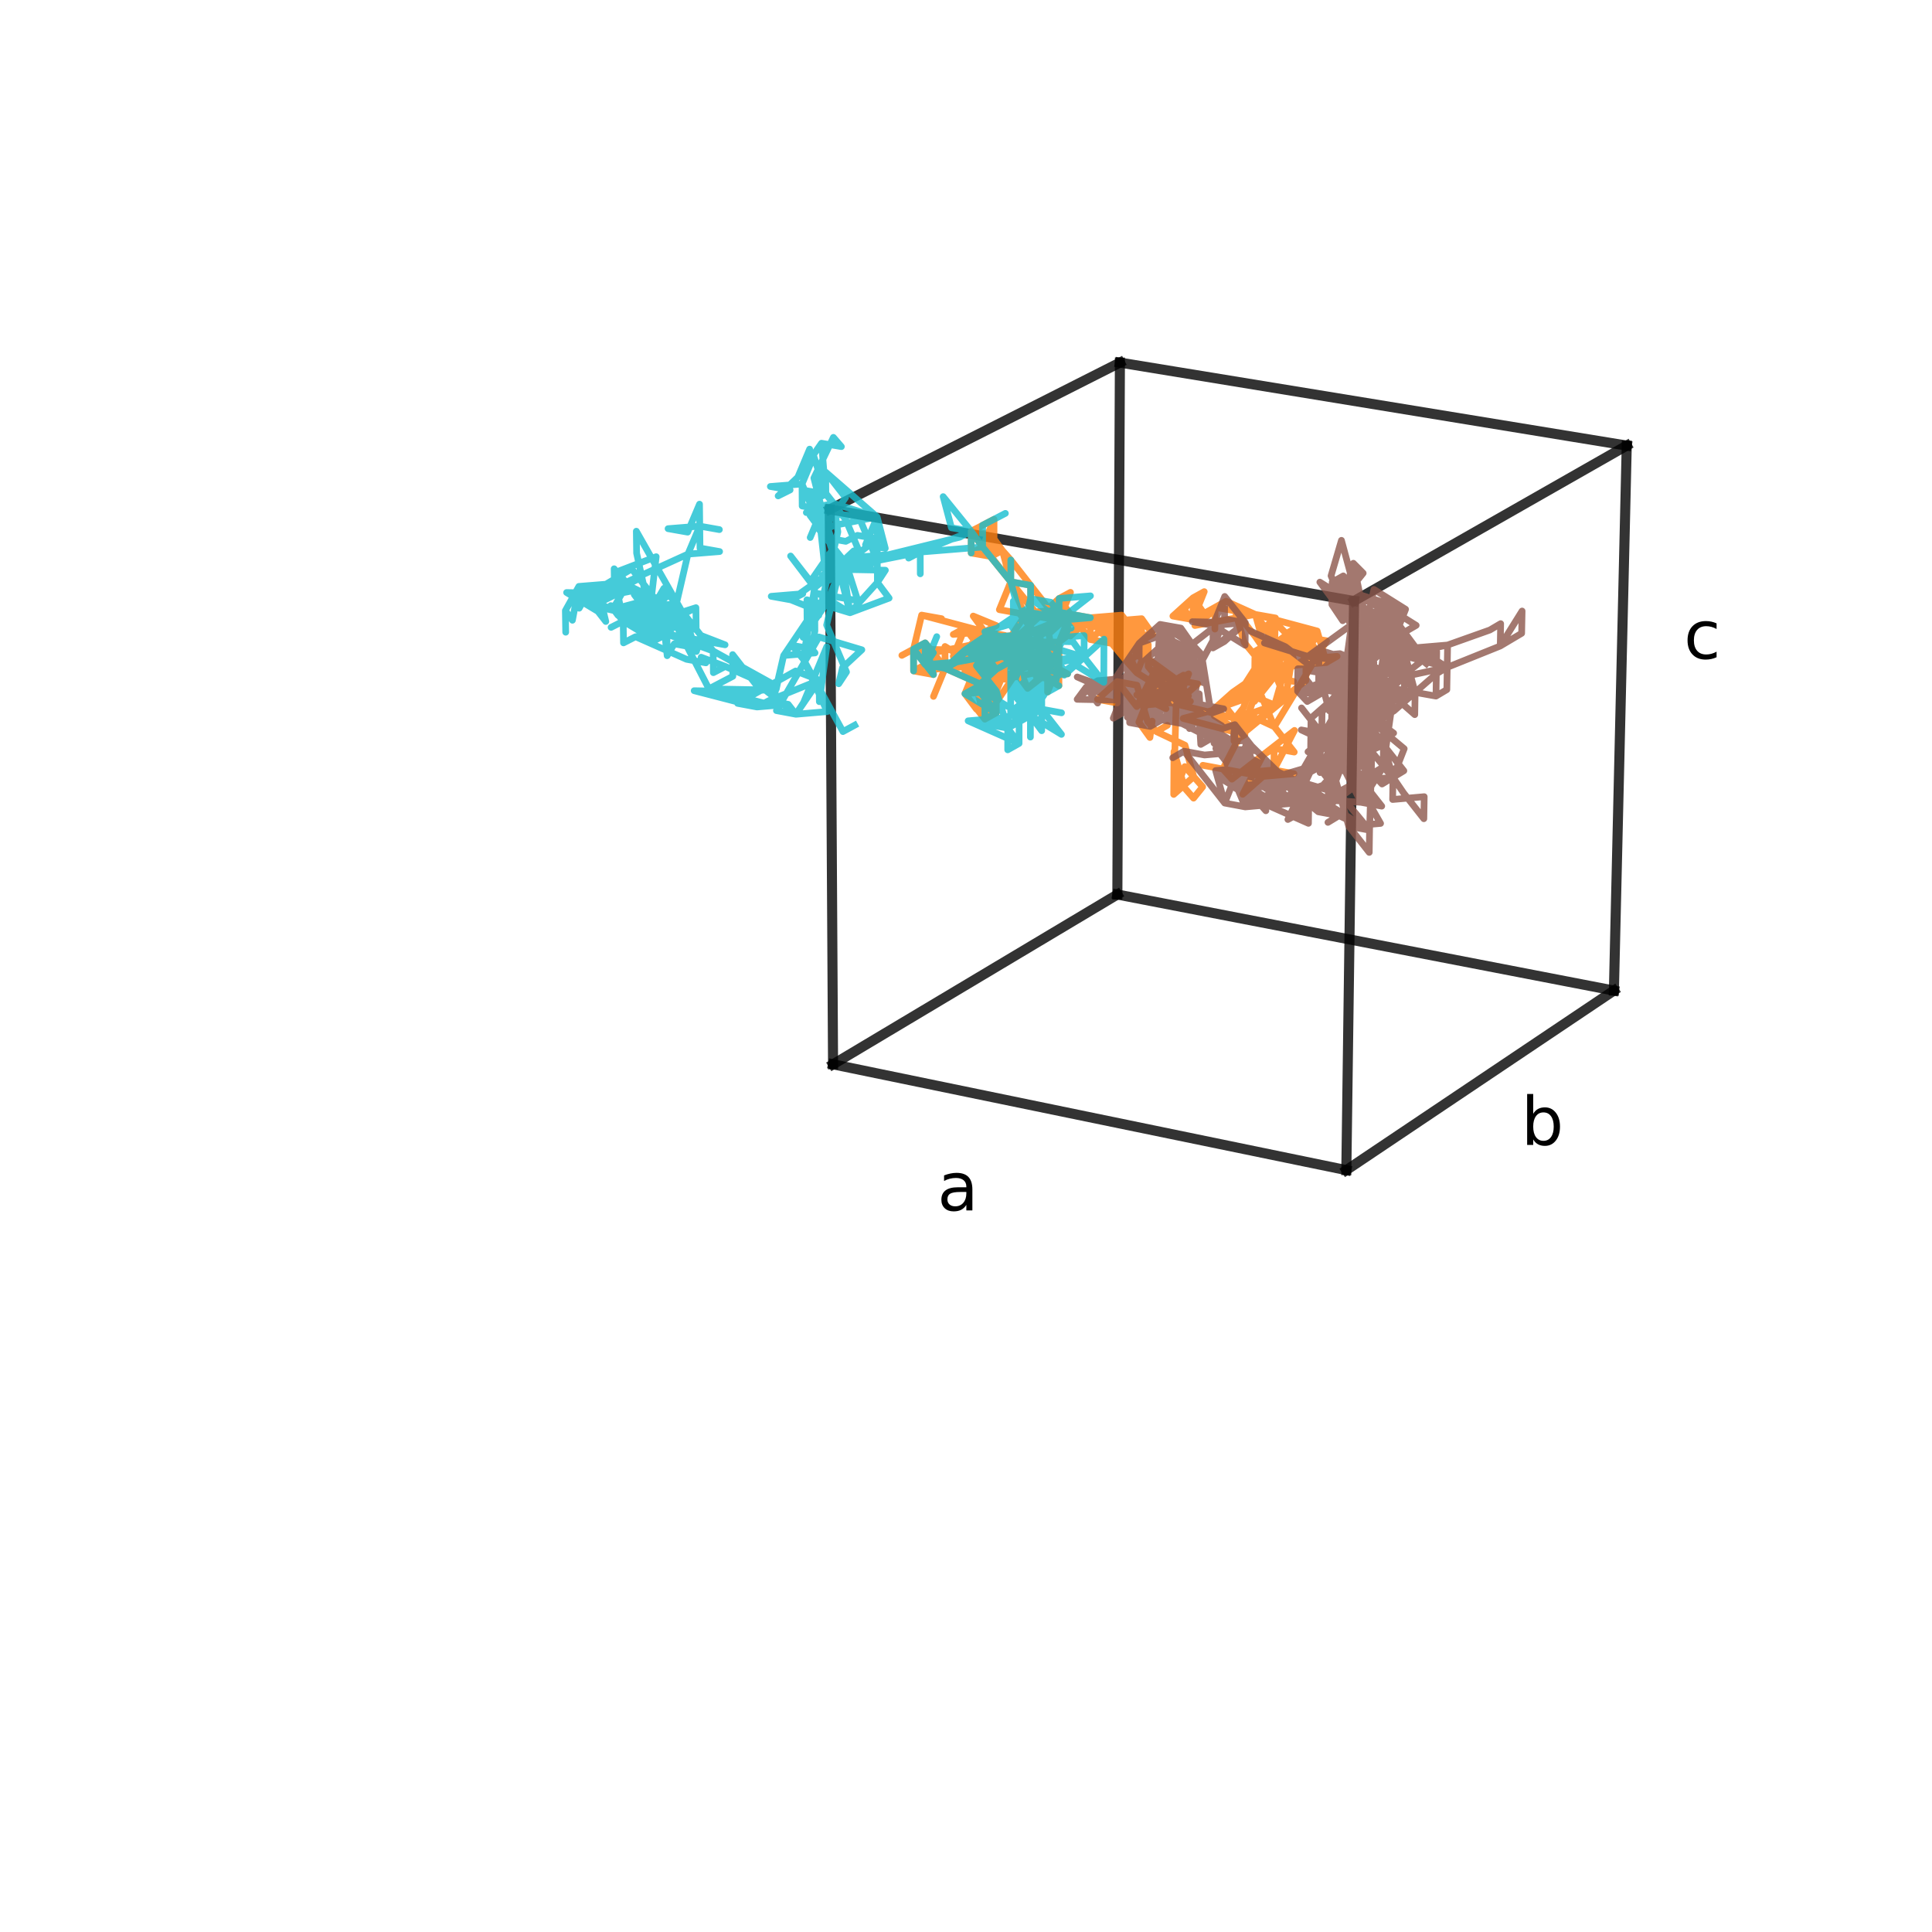 <?xml version="1.0" encoding="utf-8" standalone="no"?>
<!DOCTYPE svg PUBLIC "-//W3C//DTD SVG 1.1//EN"
  "http://www.w3.org/Graphics/SVG/1.1/DTD/svg11.dtd">
<!-- Created with matplotlib (https://matplotlib.org/) -->
<svg height="288pt" version="1.1" viewBox="0 0 288 288" width="288pt" xmlns="http://www.w3.org/2000/svg" xmlns:xlink="http://www.w3.org/1999/xlink">
 <defs>
  <style type="text/css">
*{stroke-linecap:butt;stroke-linejoin:round;}
  </style>
 </defs>
 <g id="figure_1">
  <g id="patch_1">
   <path d="M 0 288 
L 288 288 
L 288 0 
L 0 0 
z
" style="fill:none;"/>
  </g>
  <g id="patch_2">
   <path d="M 10.8 277.2 
L 277.2 277.2 
L 277.2 10.8 
L 10.8 10.8 
z
" style="fill:none;"/>
  </g>
  <g id="axes_1">
   <g id="line2d_1">
    <path clip-path="url(#p7b3cc4dea9)" d="M 124.182 158.656 
L 123.69 75.934 
" style="fill:none;stroke:#000000;stroke-linecap:square;stroke-opacity:0.8;stroke-width:1.5;"/>
   </g>
   <g id="line2d_2">
    <path clip-path="url(#p7b3cc4dea9)" d="M 124.182 158.656 
L 166.563 133.344 
" style="fill:none;stroke:#000000;stroke-linecap:square;stroke-opacity:0.8;stroke-width:1.5;"/>
   </g>
   <g id="line2d_3">
    <path clip-path="url(#p7b3cc4dea9)" d="M 124.182 158.656 
L 200.697 174.43 
" style="fill:none;stroke:#000000;stroke-linecap:square;stroke-opacity:0.8;stroke-width:1.5;"/>
   </g>
   <g id="line2d_4">
    <path clip-path="url(#p7b3cc4dea9)" d="M 123.69 75.934 
L 166.943 54.054 
" style="fill:none;stroke:#000000;stroke-linecap:square;stroke-opacity:0.8;stroke-width:1.5;"/>
   </g>
   <g id="line2d_5">
    <path clip-path="url(#p7b3cc4dea9)" d="M 123.69 75.934 
L 201.845 89.592 
" style="fill:none;stroke:#000000;stroke-linecap:square;stroke-opacity:0.8;stroke-width:1.5;"/>
   </g>
   <g id="line2d_6">
    <path clip-path="url(#p7b3cc4dea9)" d="M 166.563 133.344 
L 166.943 54.054 
" style="fill:none;stroke:#000000;stroke-linecap:square;stroke-opacity:0.8;stroke-width:1.5;"/>
   </g>
   <g id="line2d_7">
    <path clip-path="url(#p7b3cc4dea9)" d="M 166.563 133.344 
L 240.582 147.662 
" style="fill:none;stroke:#000000;stroke-linecap:square;stroke-opacity:0.8;stroke-width:1.5;"/>
   </g>
   <g id="line2d_8">
    <path clip-path="url(#p7b3cc4dea9)" d="M 166.943 54.054 
L 242.495 66.425 
" style="fill:none;stroke:#000000;stroke-linecap:square;stroke-opacity:0.8;stroke-width:1.5;"/>
   </g>
   <g id="line2d_9">
    <path clip-path="url(#p7b3cc4dea9)" d="M 200.697 174.43 
L 201.845 89.592 
" style="fill:none;stroke:#000000;stroke-linecap:square;stroke-opacity:0.8;stroke-width:1.5;"/>
   </g>
   <g id="line2d_10">
    <path clip-path="url(#p7b3cc4dea9)" d="M 200.697 174.43 
L 240.582 147.662 
" style="fill:none;stroke:#000000;stroke-linecap:square;stroke-opacity:0.8;stroke-width:1.5;"/>
   </g>
   <g id="line2d_11">
    <path clip-path="url(#p7b3cc4dea9)" d="M 201.845 89.592 
L 242.495 66.425 
" style="fill:none;stroke:#000000;stroke-linecap:square;stroke-opacity:0.8;stroke-width:1.5;"/>
   </g>
   <g id="line2d_12">
    <path clip-path="url(#p7b3cc4dea9)" d="M 240.582 147.662 
L 242.495 66.425 
" style="fill:none;stroke:#000000;stroke-linecap:square;stroke-opacity:0.8;stroke-width:1.5;"/>
   </g>
   <g id="line2d_13">
    <path clip-path="url(#p7b3cc4dea9)" d="M 191.245 99.253 
L 188.404 102.803 
L 189.819 101.035 
L 192.843 101.578 
L 189.819 101.035 
L 187.127 91.591 
L 182.769 89.621 
L 181.131 90.533 
L 187.127 91.591 
L 187.127 91.591 
L 182.769 89.621 
L 178.118 93.246 
L 187.127 91.591 
L 188.47 96.302 
L 191.69 97.693 
L 193.344 93.53 
L 191.725 94.451 
L 196.348 94.061 
L 194.734 94.984 
L 197.708 98.766 
L 190.312 96.233 
L 187.127 91.591 
L 187.127 91.591 
L 196.348 94.061 
L 191.69 97.693 
L 191.69 97.693 
L 191.725 94.451 
L 190.346 93 
L 191.725 94.451 
L 194.695 98.229 
L 194.734 94.984 
L 191.725 94.451 
L 193.344 93.53 
L 188.69 97.157 
L 191.618 104.161 
L 191.618 104.161 
L 189.997 105.101 
L 194.657 101.469 
L 194.695 98.229 
L 196.348 94.061 
L 188.69 97.157 
L 186.769 103.745 
L 180.731 105.899 
L 194.695 98.229 
L 199.317 97.836 
L 197.708 98.766 
L 196.348 94.061 
L 188.47 96.302 
L 185.368 105.5 
L 183.978 107.241 
L 189.997 105.101 
L 186.769 103.745 
L 188.69 97.157 
L 188.437 99.555 
L 197.708 98.766 
L 191.725 94.451 
L 193.076 99.16 
L 197.708 98.766 
L 193.344 93.53 
L 190.312 96.233 
L 188.69 97.157 
L 191.69 97.693 
L 191.69 97.693 
L 193.076 99.16 
L 187.031 101.324 
L 180.996 106.697 
L 185.575 109.514 
L 183.978 107.241 
L 183.949 110.461 
L 185.606 106.299 
L 189.963 108.333 
L 189.963 108.333 
L 197.749 95.518 
L 191.725 94.451 
L 196.348 94.061 
L 188.69 97.157 
L 191.69 97.693 
L 191.69 97.693 
L 183.76 103.201 
L 180.731 105.899 
L 180.731 105.899 
L 176.378 107.095 
L 185.575 109.514 
L 183.949 110.461 
L 191.618 104.161 
L 191.618 104.161 
L 193.344 93.53 
L 190.312 96.233 
L 191.69 97.693 
L 187.127 91.591 
L 190.135 92.122 
L 189.819 101.035 
L 192.843 101.578 
L 189.819 101.035 
L 186.833 97.234 
L 188.47 96.302 
L 188.47 96.302 
L 187.095 94.841 
L 190.135 92.122 
L 188.47 96.302 
L 186.999 104.558 
L 189.819 101.035 
L 185.46 95.766 
L 184.126 91.062 
L 181.131 90.533 
L 179.487 91.449 
L 174.841 91.837 
L 176.495 90.92 
L 177.837 92.369 
L 177.837 92.369 
L 177.861 89.109 
L 177.837 92.369 
L 179.487 91.449 
L 174.841 91.837 
L 179.487 91.449 
L 177.837 92.369 
L 177.837 92.369 
L 177.861 89.109 
L 177.861 89.109 
L 174.841 91.837 
L 174.841 91.837 
L 177.837 92.369 
L 177.837 92.369 
L 177.861 89.109 
L 177.837 92.369 
L 179.487 91.449 
L 174.841 91.837 
L 177.861 89.109 
L 177.837 92.369 
L 177.837 92.369 
L 176.495 90.92 
L 177.837 92.369 
L 174.841 91.837 
L 176.495 90.92 
L 177.861 89.109 
L 177.861 89.109 
L 179.487 91.449 
L 177.837 92.369 
L 177.861 89.109 
L 177.837 92.369 
L 174.841 91.837 
L 177.861 89.109 
L 177.861 89.109 
L 177.837 92.369 
L 176.495 90.92 
L 177.861 89.109 
L 177.861 89.109 
L 179.513 88.195 
L 177.837 92.369 
L 177.837 92.369 
L 177.861 89.109 
L 177.837 92.369 
L 176.495 90.92 
L 174.841 91.837 
L 174.841 91.837 
L 177.837 92.369 
L 177.837 92.369 
L 177.861 89.109 
L 177.837 92.369 
L 179.487 91.449 
L 177.837 92.369 
L 177.861 89.109 
L 177.861 89.109 
L 179.487 91.449 
L 177.861 89.109 
L 177.837 92.369 
L 181.131 90.533 
L 181.104 93.776 
L 181.131 90.533 
L 182.769 89.621 
L 181.131 90.533 
L 184.126 91.062 
L 187.095 94.841 
L 188.69 97.157 
L 185.399 102.261 
L 187.031 101.324 
L 189.963 108.333 
L 192.929 112.11 
L 189.929 111.559 
L 189.929 111.559 
L 189.895 114.78 
L 189.929 111.559 
L 192.929 112.11 
L 189.929 111.559 
L 188.304 112.514 
L 189.929 111.559 
L 189.895 114.78 
L 192.892 115.335 
L 192.892 115.335 
L 188.271 115.741 
L 182.288 114.632 
L 185.277 115.186 
L 188.304 112.514 
L 185.246 118.404 
L 188.271 115.741 
L 185.277 115.186 
L 185.277 115.186 
L 189.895 114.78 
L 192.966 108.881 
L 183.643 116.148 
L 183.643 116.148 
L 182.288 114.632 
L 188.271 115.741 
L 179.307 114.08 
L 182.288 114.632 
L 185.338 108.734 
L 182.373 104.955 
L 185.338 108.734 
L 188.437 99.555 
L 186.999 104.558 
L 187.063 98.085 
L 187.063 98.085 
L 193.344 93.53 
L 189.997 105.101 
L 186.967 107.786 
L 174.752 104.81 
L 173.752 100.93 
L 172.439 99.473 
L 169.46 105.329 
L 166.542 101.605 
L 166.542 101.605 
L 163.6 104.258 
L 166.526 104.793 
L 166.526 104.793 
L 166.542 101.605 
L 169.477 102.138 
L 171.078 107.582 
L 172.38 109.055 
L 172.38 109.055 
L 174.011 108.12 
L 172.38 109.055 
L 176.643 111.082 
L 177.947 115.78 
L 176.62 114.277 
L 174.963 118.424 
L 177.947 115.78 
L 179.281 117.292 
L 177.922 118.978 
L 177.922 118.978 
L 176.597 117.467 
L 175.007 112.028 
L 174.963 118.424 
L 175.368 103.208 
L 175.368 103.208 
L 172.419 102.672 
L 173.752 100.93 
L 175.073 102.396 
L 176.425 100.641 
L 171.454 103.453 
L 169.767 107.65 
L 171.416 109.94 
L 171.753 107.494 
L 171.416 109.94 
L 169.767 107.65 
L 171.454 103.453 
L 177.454 104.545 
L 172.469 104.129 
L 173.815 105.636 
L 169.452 103.579 
L 169.452 103.579 
L 175.494 104.679 
L 175.517 101.396 
L 177.166 103.726 
L 175.494 104.679 
L 175.517 101.396 
L 175.494 104.679 
L 177.19 100.449 
L 175.494 104.679 
L 170.787 105.083 
L 172.49 100.849 
L 175.517 101.396 
L 175.517 101.396 
L 169.488 97.02 
L 168.159 95.543 
L 168.159 95.543 
L 168.142 98.816 
L 166.838 94.075 
L 169.47 100.302 
L 171.171 96.083 
L 168.142 98.816 
L 168.159 95.543 
L 171.171 96.083 
L 171.171 96.083 
L 171.151 99.359 
L 175.494 104.679 
L 175.517 101.396 
L 178.551 101.945 
L 175.494 104.679 
L 175.517 101.396 
L 177.19 100.449 
L 175.494 104.679 
L 174.146 103.178 
L 169.47 100.302 
L 168.142 98.816 
L 162.541 92.084 
L 159.564 91.553 
L 168.516 93.149 
L 165.525 92.616 
L 170.187 92.226 
L 168.499 96.408 
L 167.184 94.945 
L 170.168 95.48 
L 169.821 97.879 
L 166.838 94.075 
L 157.875 92.473 
L 162.541 92.084 
L 164.207 94.412 
L 162.541 92.084 
L 159.564 91.553 
L 157.883 89.213 
L 159.564 91.553 
L 154.901 91.942 
L 157.883 89.213 
L 157.875 92.473 
L 159.564 91.553 
L 157.883 89.213 
L 159.574 88.299 
L 157.875 92.473 
L 159.564 91.553 
L 159.564 91.553 
L 156.587 94.27 
L 159.564 91.553 
L 157.875 92.473 
L 150.227 95.585 
L 153.196 96.12 
L 150.227 95.585 
L 151.93 94.66 
L 150.227 95.585 
L 151.488 100.308 
L 150.227 95.585 
L 153.187 102.619 
L 157.858 98.977 
L 157.85 102.222 
L 157.867 95.728 
L 150.227 95.585 
L 147.265 95.05 
L 150.227 95.585 
L 148.517 103.016 
L 146.805 107.208 
L 146.804 103.959 
L 148.517 103.016 
L 148.516 106.26 
L 148.516 106.26 
L 146.804 100.705 
L 145.556 102.473 
L 146.803 97.445 
L 146.802 94.18 
L 149.78 97.985 
L 149.782 94.717 
L 146.802 94.18 
L 148.518 96.513 
L 148.518 99.767 
L 145.556 102.473 
L 146.805 107.208 
L 148.516 106.26 
L 148.516 106.26 
L 145.556 102.473 
L 146.804 103.959 
L 146.804 100.705 
L 148.517 103.016 
L 148.517 103.016 
L 146.802 94.18 
L 137.386 91.691 
L 137.386 91.691 
L 140.362 92.226 
L 137.386 91.691 
L 136.179 96.762 
L 136.188 100.018 
L 136.179 96.762 
L 137.403 98.236 
L 136.179 96.762 
L 136.188 100.018 
L 136.188 100.018 
L 140.875 99.623 
L 140.875 99.623 
L 139.153 103.813 
L 140.875 99.623 
L 137.913 95.833 
L 139.14 97.301 
L 136.179 96.762 
L 136.179 96.762 
L 139.147 100.56 
L 136.179 96.762 
L 136.188 100.018 
L 136.188 100.018 
L 137.92 99.083 
L 137.92 99.083 
L 140.875 99.623 
L 139.14 97.301 
L 140.875 99.623 
L 143.833 96.907 
L 145.556 102.473 
L 148.517 103.016 
L 148.517 103.016 
L 143.839 103.414 
L 146.805 107.208 
L 148.517 103.016 
L 148.517 103.016 
L 146.804 103.959 
L 148.517 103.016 
L 143.839 103.414 
L 145.554 99.228 
L 140.869 96.369 
L 140.875 99.623 
L 145.554 99.228 
L 145.556 102.473 
L 145.554 99.228 
L 153.196 96.12 
L 153.625 93.738 
L 150.675 86.723 
L 150.675 86.723 
L 153.635 87.247 
L 150.675 86.723 
L 150.678 83.473 
L 150.675 86.723 
L 148.972 90.882 
L 151.933 91.411 
L 151.933 91.411 
L 156.594 91.024 
L 165.525 92.616 
L 170.168 95.48 
L 165.511 95.871 
L 165.525 92.616 
L 165.525 92.616 
L 162.529 95.336 
L 162.529 95.336 
L 162.541 92.084 
L 164.207 94.412 
L 162.541 92.084 
L 167.184 94.945 
L 168.852 94.023 
L 170.168 95.48 
L 170.168 95.48 
L 171.832 94.555 
L 170.168 95.48 
L 170.187 92.226 
L 168.499 96.408 
L 165.525 92.616 
L 162.541 92.084 
L 157.875 92.473 
L 156.594 91.024 
L 156.594 91.024 
L 159.574 88.299 
L 157.875 92.473 
L 157.875 92.473 
L 159.564 91.553 
L 157.875 92.473 
L 159.574 88.299 
L 157.875 92.473 
L 153.196 96.12 
L 156.172 96.657 
L 150.227 95.585 
L 153.196 96.12 
L 146.802 94.18 
L 149.78 97.985 
L 149.782 94.717 
L 146.802 94.18 
L 146.802 94.18 
L 142.102 94.573 
L 143.83 93.645 
L 143.83 93.645 
L 146.803 97.445 
L 143.833 96.907 
L 136.179 96.762 
L 134.439 97.696 
L 137.913 95.833 
L 139.147 100.56 
L 139.147 100.56 
L 139.14 97.301 
L 139.147 100.56 
L 136.188 100.018 
L 137.92 99.083 
L 137.913 95.833 
L 139.14 97.301 
L 151.93 94.66 
L 150.227 95.585 
L 140.875 99.623 
L 148.517 103.016 
L 145.556 102.473 
L 148.516 106.26 
L 148.517 103.016 
L 148.517 103.016 
L 146.804 100.705 
L 146.802 94.18 
L 146.802 94.18 
L 149.782 94.717 
L 149.782 94.717 
L 146.803 97.445 
L 151.93 94.66 
L 148.518 96.513 
L 143.833 96.907 
L 146.803 97.445 
L 148.518 96.513 
L 146.802 94.18 
L 149.782 94.717 
L 148.518 96.513 
L 156.179 93.397 
L 157.449 101.394 
L 157.449 101.394 
L 157.457 98.13 
L 157.449 101.394 
L 154.465 100.85 
L 159.145 100.453 
L 150.227 95.585 
L 151.93 94.66 
L 151.93 94.66 
L 148.517 103.016 
L 143.839 103.414 
L 145.556 102.473 
L 153.192 99.372 
L 162.541 92.084 
L 162.529 95.336 
L 165.511 95.871 
L 170.187 92.226 
L 167.184 94.945 
L 167.184 94.945 
L 162.541 92.084 
L 165.525 92.616 
L 168.142 98.816 
L 166.838 94.075 
L 165.525 92.616 
L 165.525 92.616 
L 170.187 92.226 
L 170.168 95.48 
L 170.168 95.48 
L 167.184 94.945 
L 165.511 95.871 
L 170.168 95.48 
L 170.187 92.226 
L 170.187 92.226 
L 165.511 95.871 
L 165.511 95.871 
L 170.168 95.48 
L 167.2 91.695 
L 165.525 92.616 
L 165.525 92.616 
L 170.168 95.48 
L 167.184 94.945 
L 165.511 95.871 
L 170.168 95.48 
L 167.184 94.945 
L 159.564 91.553 
L 162.541 92.084 
L 159.564 91.553 
L 157.875 92.473 
L 156.594 91.024 
L 154.901 91.942 
L 150.675 86.723 
L 150.675 86.723 
L 150.678 83.473 
L 150.675 86.723 
L 153.635 87.247 
L 153.63 90.495 
L 150.675 86.723 
L 150.675 86.723 
L 150.678 83.473 
L 149.423 82.056 
L 149.423 82.056 
L 147.722 79.701 
L 144.771 79.186 
L 144.771 79.186 
L 146.478 81.54 
L 148.177 77.41 
L 148.177 77.41 
L 148.176 80.648 
L 146.478 81.54 
L 148.177 77.41 
L 144.771 79.186 
L 144.773 82.435 
L 144.773 82.435 
L 146.478 81.54 
L 148.177 77.41 
L 148.177 77.41 
L 147.722 82.953 
L 150.675 86.723 
L 150.675 86.723 
L 153.635 87.247 
L 150.678 83.473 
L 150.675 86.723 
L 146.478 81.54 
L 146.478 81.54 
L 144.773 82.435 
L 144.773 82.435 
L 147.722 82.953 
L 149.423 82.056 
L 146.478 81.54 
L 149.423 82.056 
L 150.675 86.723 
L 150.675 86.723 
L 153.635 87.247 
L 156.594 91.024 
L 154.901 91.942 
L 159.564 91.553 
L 157.875 92.473 
L 159.564 91.553 
L 154.901 91.942 
L 159.564 91.553 
L 162.541 92.084 
L 160.856 93.006 
L 165.525 92.616 
L 165.525 92.616 
L 166.838 94.075 
L 168.516 93.149 
L 169.839 94.611 
L 169.821 97.879 
L 168.159 95.543 
L 168.159 95.543 
L 165.525 92.616 
L 159.564 91.553 
L 157.875 92.473 
L 157.883 89.213 
L 157.875 92.473 
L 162.541 92.084 
L 165.525 92.616 
L 165.525 92.616 
L 170.187 92.226 
L 171.832 94.555 
L 167.184 94.945 
L 170.187 92.226 
L 170.187 92.226 
L 165.525 92.616 
L 165.525 92.616 
L 162.529 95.336 
L 162.541 92.084 
L 162.541 92.084 
L 168.516 93.149 
L 167.184 94.945 
L 170.187 92.226 
L 170.168 95.48 
L 171.832 94.555 
L 168.499 96.408 
L 170.168 95.48 
L 167.184 94.945 
L 165.511 95.871 
L 170.168 95.48 
L 170.187 92.226 
L 170.187 92.226 
L 165.525 92.616 
L 170.168 95.48 
L 165.511 95.871 
L 165.511 95.871 
L 167.184 94.945 
L 165.511 95.871 
L 162.541 92.084 
L 159.555 94.802 
L 157.883 89.213 
L 157.875 92.473 
L 154.901 91.942 
L 157.875 92.473 
L 150.227 95.585 
L 150.227 95.585 
L 156.165 99.912 
L 157.449 101.394 
L 157.858 98.977 
L 157.858 98.977 
L 156.172 96.657 
L 153.196 96.12 
L 150.225 98.833 
L 150.227 95.585 
L 146.803 97.445 
L 146.802 94.18 
L 149.78 97.985 
L 146.804 103.959 
L 145.556 102.473 
L 151.488 100.308 
L 150.225 98.833 
L 153.196 96.12 
L 157.875 92.473 
L 162.541 92.084 
L 162.541 92.084 
L 165.511 95.871 
L 165.525 92.616 
L 165.525 92.616 
L 164.207 94.412 
L 165.525 92.616 
L 162.529 95.336 
L 162.541 92.084 
L 162.529 95.336 
L 159.564 91.553 
L 159.564 91.553 
L 157.875 92.473 
L 159.564 91.553 
L 162.541 92.084 
L 154.901 91.942 
L 151.93 94.66 
L 147.265 95.05 
L 153.196 96.12 
L 159.564 91.553 
L 162.541 92.084 
L 159.564 91.553 
L 156.165 99.912 
L 153.187 102.619 
L 151.488 100.308 
L 146.805 107.208 
L 143.839 103.414 
L 148.517 103.016 
L 148.517 103.016 
L 145.554 99.228 
L 150.227 95.585 
L 153.196 96.12 
L 151.491 97.051 
L 149.782 94.717 
L 153.192 99.372 
L 157.85 102.222 
L 157.449 101.394 
L 157.449 101.394 
L 156.165 99.912 
L 156.158 103.162 
L 157.858 98.977 
L 154.889 98.44 
L 157.858 98.977 
L 150.225 98.833 
L 156.172 96.657 
L 157.858 98.977 
L 156.172 96.657 
L 150.227 95.585 
L 150.227 95.585 
L 153.63 90.495 
L 153.196 96.12 
L 156.172 96.657 
L 157.449 101.394 
L 157.449 101.394 
L 156.165 99.912 
L 151.491 97.051 
L 150.227 95.585 
L 146.802 94.18 
L 151.488 100.308 
L 151.491 97.051 
L 153.192 99.372 
L 151.491 97.051 
L 150.227 95.585 
L 145.552 95.977 
L 146.802 94.18 
L 146.802 94.18 
L 143.833 96.907 
L 145.554 99.228 
L 148.517 103.016 
L 146.804 103.959 
L 148.517 103.016 
L 148.516 106.26 
L 148.516 106.26 
L 143.836 100.163 
L 148.518 96.513 
L 151.93 94.66 
L 153.196 96.12 
L 156.172 96.657 
L 157.457 98.13 
L 157.449 101.394 
L 157.449 101.394 
L 154.465 100.85 
L 157.449 101.394 
L 154.471 97.59 
L 156.165 99.912 
L 157.858 98.977 
L 156.165 99.912 
L 149.778 101.248 
L 146.803 97.445 
L 146.802 94.18 
L 149.782 94.717 
L 146.803 97.445 
L 143.833 96.907 
L 145.554 99.228 
L 142.107 97.84 
L 143.83 93.645 
L 146.802 94.18 
L 148.518 96.513 
L 150.227 95.585 
L 146.802 94.18 
L 145.077 91.834 
L 148.519 93.254 
L 148.519 93.254 
L 146.802 94.18 
L 146.802 94.18 
L 151.491 97.051 
L 146.803 97.445 
L 146.802 94.18 
L 149.78 97.985 
L 150.225 98.833 
L 146.803 97.445 
L 143.833 96.907 
L 143.836 100.163 
L 145.554 99.228 
L 147.265 95.05 
L 153.196 96.12 
L 145.552 95.977 
L 145.556 102.473 
L 145.556 102.473 
L 153.192 99.372 
L 148.518 96.513 
L 146.804 100.705 
L 146.805 107.208 
L 148.517 103.016 
L 143.839 103.414 
L 145.557 105.714 
L 146.804 103.959 
L 148.517 103.016 
L 143.839 103.414 
L 143.839 103.414 
L 146.804 100.705 
L 145.552 95.977 
L 149.78 97.985 
L 149.78 97.985 
L 150.227 95.585 
L 157.858 98.977 
L 157.449 101.394 
L 146.802 94.18 
L 149.782 94.717 
L 150.227 95.585 
L 156.172 96.657 
L 151.933 91.411 
L 162.541 92.084 
L 159.564 91.553 
L 157.875 92.473 
L 159.564 91.553 
L 162.529 95.336 
L 162.541 92.084 
L 159.564 91.553 
L 162.541 92.084 
L 167.2 91.695 
L 165.525 92.616 
L 168.499 96.408 
L 165.525 92.616 
" style="fill:none;stroke:#ff7f0e;stroke-linecap:square;stroke-opacity:0.8;"/>
   </g>
   <g id="line2d_14">
    <path clip-path="url(#p7b3cc4dea9)" d="M 212.627 98.93 
L 214.17 97.106 
L 214.059 103.767 
L 215.677 102.803 
L 215.791 96.153 
L 215.791 96.153 
L 209.424 97.509 
L 209.424 97.509 
L 209.321 104.176 
L 210.95 103.21 
L 210.95 103.21 
L 207.848 102.655 
L 210.95 103.21 
L 199.98 105.821 
L 204.706 105.413 
L 203.024 109.692 
L 210.95 103.21 
L 207.798 105.97 
L 199.98 105.821 
L 198.08 112.634 
L 199.734 111.649 
L 199.894 112.434 
L 202.978 113 
L 204.706 105.413 
L 206.215 103.618 
L 199.778 108.325 
L 199.865 101.66 
L 203.068 95.523 
L 204.814 87.865 
L 204.814 87.865 
L 209.528 90.821 
L 203.022 98.873 
L 207.837 95.12 
L 201.562 97.362 
L 207.887 91.767 
L 206.142 99.429 
L 209.476 94.168 
L 209.373 100.846 
L 203.162 99.737 
L 201.517 100.697 
L 196.583 100.245 
L 199.748 97.442 
L 196.583 100.245 
L 199.704 100.804 
L 199.748 97.442 
L 196.542 103.598 
L 196.542 103.598 
L 194.87 104.572 
L 193.43 103.037 
L 198.207 102.627 
L 203.07 106.38 
L 209.373 100.846 
L 207.837 95.12 
L 203.022 98.873 
L 201.382 110.669 
L 197.996 119.277 
L 198.038 115.958 
L 201.427 107.35 
L 199.821 104.995 
L 206.166 106.94 
L 203.07 106.38 
L 207.786 98.467 
L 201.276 106.531 
L 207.786 98.467 
L 199.821 104.995 
L 199.865 101.66 
L 203.024 109.692 
L 204.433 114.551 
L 198.459 110.896 
L 204.611 112.021 
L 203.162 99.737 
L 203.255 93.073 
L 200.199 89.191 
L 203.301 89.733 
L 201.652 90.674 
L 198.588 86.782 
L 200.199 89.191 
L 201.743 83.965 
L 201.457 93.119 
L 199.821 104.995 
L 203.07 106.38 
L 210.95 103.21 
L 207.848 102.655 
L 206.215 103.618 
L 209.424 97.509 
L 204.718 94.57 
L 204.766 91.22 
L 209.373 100.846 
L 210.95 103.21 
L 210.897 106.53 
L 203.162 99.737 
L 203.162 99.737 
L 201.666 101.547 
L 203.301 100.592 
L 203.393 93.968 
L 201.755 94.912 
L 201.755 94.912 
L 201.8 91.586 
L 201.755 94.912 
L 204.896 92.129 
L 200.199 89.191 
L 201.743 83.965 
L 201.697 87.323 
L 201.697 87.323 
L 203.208 85.44 
L 201.743 83.965 
L 204.67 97.914 
L 206.411 90.276 
L 206.411 90.276 
L 211.056 96.555 
L 215.734 99.481 
L 206.313 96.958 
L 207.736 101.809 
L 206.313 96.958 
L 201.711 98.232 
L 197.114 102.79 
L 203.255 103.895 
L 203.301 100.592 
L 203.162 99.737 
L 201.472 104.026 
L 201.666 101.547 
L 198.459 110.896 
L 195.393 110.336 
L 197.032 109.368 
L 197.073 106.082 
L 201.666 101.547 
L 203.301 100.592 
L 203.347 97.283 
L 201.755 94.912 
L 203.301 100.592 
L 203.255 103.895 
L 203.393 93.968 
L 201.755 94.912 
L 204.848 95.458 
L 201.8 91.586 
L 206.362 93.62 
L 206.313 96.958 
L 201.517 100.697 
L 199.821 104.995 
L 201.382 110.669 
L 199.778 108.325 
L 203.162 99.737 
L 201.666 101.547 
L 204.753 102.1 
L 206.166 106.94 
L 207.798 105.97 
L 203.162 99.737 
L 196.542 103.598 
L 196.542 103.598 
L 193.43 103.037 
L 193.43 103.037 
L 199.704 100.804 
L 196.542 103.598 
L 196.542 103.598 
L 193.43 103.037 
L 193.468 99.687 
L 193.43 103.037 
L 196.542 103.598 
L 196.583 100.245 
L 196.583 100.245 
L 203.022 98.873 
L 201.411 96.481 
L 201.457 93.119 
L 201.366 99.837 
L 201.366 99.837 
L 193.468 99.687 
L 196.542 103.598 
L 194.87 104.572 
L 198.207 102.627 
L 198.207 102.627 
L 203.022 98.873 
L 203.022 98.873 
L 209.373 100.846 
L 204.753 102.1 
L 209.373 100.846 
L 209.424 97.509 
L 210.95 103.21 
L 210.95 103.21 
L 203.116 103.061 
L 203.393 93.968 
L 203.44 90.648 
L 203.347 97.283 
L 203.255 93.073 
L 200.199 89.191 
L 201.652 90.674 
L 201.652 90.674 
L 209.476 94.168 
L 198.207 102.627 
L 196.583 100.245 
L 196.624 96.886 
L 193.43 103.037 
L 193.43 103.037 
L 196.542 103.598 
L 196.624 96.886 
L 209.373 100.846 
L 209.373 100.846 
L 206.313 96.958 
L 206.215 103.618 
L 207.736 101.809 
L 200.024 102.506 
L 198.08 112.634 
L 198.249 113.414 
L 201.382 110.669 
L 199.937 109.13 
L 202.932 116.302 
L 202.886 119.598 
L 197.996 119.277 
L 193.277 116.378 
L 183.731 117.219 
L 188.474 120.122 
L 193.239 119.7 
L 199.443 120.856 
L 190.183 115.805 
L 198.249 113.414 
L 204.433 114.551 
L 202.837 112.217 
L 199.821 104.995 
L 199.734 111.649 
L 202.791 115.539 
L 204.433 114.551 
L 204.433 114.551 
L 203.024 109.692 
L 201.366 99.837 
L 196.583 100.245 
L 193.468 99.687 
L 193.43 103.037 
L 196.542 103.598 
L 196.542 103.598 
L 196.624 96.886 
L 196.583 100.245 
L 199.748 97.442 
L 194.95 97.849 
L 203.022 98.873 
L 199.821 104.995 
L 193.277 116.378 
L 190.183 115.805 
L 183.761 113.888 
L 183.731 117.219 
L 185.417 116.224 
L 184.047 111.346 
L 185.693 113.678 
L 188.734 117.555 
L 190.399 116.566 
L 188.768 114.246 
L 185.63 120.284 
L 187.297 119.291 
L 187.297 119.291 
L 195.05 122.735 
L 187.297 119.291 
L 185.661 116.983 
L 190.363 119.864 
L 182.595 116.413 
L 184.268 115.429 
L 184.298 112.132 
L 192.02 118.873 
L 190.363 119.864 
L 187.297 119.291 
L 192.02 118.873 
L 196.817 111.87 
L 198.459 110.896 
L 198.543 104.301 
L 200.181 103.342 
L 203.255 103.895 
L 201.666 101.547 
L 203.255 103.895 
L 203.301 100.592 
L 198.543 104.301 
L 195.432 107.044 
L 195.353 113.622 
L 197.032 109.368 
L 198.459 110.896 
L 193.978 108.811 
L 197.032 109.368 
L 194.016 105.528 
L 197.032 109.368 
L 200.138 106.637 
L 198.501 107.601 
L 197.032 109.368 
L 193.978 108.811 
L 197.032 109.368 
L 198.459 110.896 
L 202.886 119.598 
L 197.996 119.277 
L 193.277 116.378 
L 193.277 116.378 
L 189.929 118.374 
L 191.606 117.374 
L 183.731 117.219 
L 188.508 116.798 
L 183.761 113.888 
L 183.761 113.888 
L 183.731 117.219 
L 183.761 113.888 
L 180.698 109.982 
L 182.096 111.538 
L 187.129 111.913 
L 184.077 108.023 
L 183.792 110.55 
L 182.096 111.538 
L 177.342 105.248 
L 178.738 106.797 
L 175.627 106.229 
L 169.444 101.734 
L 165.956 107.061 
L 171.15 104.119 
L 163.644 101.471 
L 171.48 104.955 
L 168.413 104.395 
L 160.583 100.915 
L 168.064 103.557 
L 168.064 103.557 
L 164.985 102.996 
L 172.888 99.797 
L 171.15 104.119 
L 161.914 102.437 
L 163.63 104.805 
L 161.914 102.437 
L 166.711 102.028 
L 169.804 99.24 
L 169.444 101.734 
L 177.393 98.517 
L 177.368 101.885 
L 172.909 96.441 
L 176.003 96.995 
L 175.674 99.486 
L 174.623 95.484 
L 175.674 99.486 
L 165.956 107.061 
L 165.956 107.061 
L 167.711 102.709 
L 169.425 105.096 
L 174.623 95.484 
L 175.956 103.708 
L 180.45 105.814 
L 179.104 97.551 
L 174.6 98.833 
L 168.081 100.205 
L 169.823 95.888 
L 176.027 93.631 
L 172.931 93.08 
L 174.623 95.484 
L 179.104 97.551 
L 176.003 96.995 
L 179.078 100.913 
L 177.368 101.885 
L 177.368 101.885 
L 182.537 92.275 
L 180.837 93.227 
L 182.537 92.275 
L 185.639 92.824 
L 185.607 96.184 
L 180.837 93.227 
L 180.837 93.227 
L 180.809 96.589 
L 182.508 95.631 
L 180.809 96.589 
L 185.639 92.824 
L 182.508 95.631 
L 180.809 96.589 
L 180.837 93.227 
L 182.537 92.275 
L 182.537 92.275 
L 180.809 96.589 
L 185.639 92.824 
L 185.639 92.824 
L 182.537 92.275 
L 185.639 92.824 
L 180.837 93.227 
L 180.837 93.227 
L 182.537 92.275 
L 185.639 92.824 
L 182.566 88.913 
L 180.837 93.227 
L 180.837 93.227 
L 177.738 92.677 
L 185.639 92.824 
L 180.809 96.589 
L 182.508 95.631 
L 185.639 92.824 
L 185.639 92.824 
L 185.607 96.184 
L 185.639 92.824 
L 182.537 92.275 
L 180.837 93.227 
L 180.837 93.227 
L 182.566 88.913 
L 182.537 92.275 
L 185.639 92.824 
L 182.537 92.275 
L 177.713 96.036 
L 177.713 96.036 
L 176.027 93.631 
L 172.931 93.08 
L 172.931 93.08 
L 172.564 98.926 
L 175.65 102.86 
L 169.098 100.872 
L 172.564 98.926 
L 177.687 99.389 
L 169.785 102.587 
L 163.644 101.471 
L 163.644 101.471 
L 161.914 102.437 
L 165.352 103.837 
L 165.352 103.837 
L 164.985 102.996 
L 169.804 99.24 
L 172.909 96.441 
L 172.931 93.08 
L 169.823 95.888 
L 169.767 105.928 
L 174.578 102.178 
L 177.637 106.078 
L 177.637 106.078 
L 176.258 104.545 
L 180.698 109.982 
L 188.508 116.798 
L 187.096 115.233 
L 185.724 110.366 
L 196.517 121.013 
L 193.67 117.886 
L 192.02 118.873 
L 202.886 119.598 
L 192.02 118.873 
L 188.734 117.555 
L 180.971 110.78 
L 180.971 110.78 
L 185.724 110.366 
L 185.724 110.366 
L 185.693 113.678 
L 182.595 116.413 
L 184.298 112.132 
L 185.693 113.678 
L 188.768 114.246 
L 182.595 116.413 
L 184.268 115.429 
L 185.63 120.284 
L 187.297 119.291 
L 187.297 119.291 
L 188.7 120.859 
L 187.297 119.291 
L 185.63 120.284 
L 187.297 119.291 
L 195.089 119.445 
L 195.089 119.445 
L 195.05 122.735 
L 192.02 118.873 
L 190.363 119.864 
L 182.595 116.413 
L 182.595 116.413 
L 184.268 115.429 
L 184.268 115.429 
L 181.213 114.862 
L 181.213 114.862 
L 182.595 116.413 
L 187.297 119.291 
L 187.297 119.291 
L 185.63 120.284 
L 187.297 119.291 
L 185.661 116.983 
L 190.363 119.864 
L 185.63 120.284 
L 196.598 114.398 
L 199.648 118.282 
L 204.158 123.752 
L 202.699 122.167 
L 204.158 123.752 
L 199.604 121.589 
L 197.954 122.591 
L 199.604 121.589 
L 196.517 121.013 
L 204.433 114.551 
L 199.821 104.995 
L 203.068 95.523 
L 206.191 96.076 
L 201.366 99.837 
L 206.362 93.62 
L 211.056 96.555 
L 211.056 96.555 
L 215.791 96.153 
L 215.791 96.153 
L 222.094 93.913 
L 223.701 92.966 
L 223.638 96.3 
L 226.83 94.406 
L 226.896 91.083 
L 226.896 91.083 
L 223.638 96.3 
L 225.237 95.351 
L 223.638 96.3 
L 215.734 99.481 
L 211.056 96.555 
L 215.734 99.481 
L 206.313 96.958 
L 207.736 101.809 
L 207.786 98.467 
L 209.476 94.168 
L 207.837 95.12 
L 207.786 98.467 
L 207.837 95.12 
L 209.528 90.821 
L 206.362 93.62 
L 206.411 90.276 
L 211.109 93.22 
L 207.837 95.12 
L 200.024 102.506 
L 199.778 108.325 
L 203.162 99.737 
L 204.801 98.782 
L 204.623 101.252 
L 198.207 102.627 
L 193.43 103.037 
L 196.542 103.598 
L 196.542 103.598 
L 196.583 100.245 
L 196.583 100.245 
L 198.164 105.968 
L 200.024 102.506 
L 203.116 103.061 
L 204.753 102.1 
L 200.024 102.506 
L 203.162 99.737 
L 203.301 100.592 
L 201.8 91.586 
L 203.393 93.968 
L 201.8 91.586 
L 203.208 96.408 
L 203.347 97.283 
L 201.711 98.232 
L 206.313 96.958 
L 215.791 96.153 
L 211.056 96.555 
L 214.17 97.106 
L 209.424 97.509 
L 212.543 98.062 
L 207.736 101.809 
L 209.373 100.846 
L 215.734 99.481 
L 211.056 96.555 
L 211.056 96.555 
L 215.791 96.153 
L 215.734 99.481 
L 214.114 100.439 
L 210.95 103.21 
L 214.059 103.767 
L 210.95 103.21 
L 200.024 102.506 
L 198.543 104.301 
L 203.255 103.895 
L 203.208 96.408 
L 201.755 94.912 
L 201.755 94.912 
L 204.766 91.22 
L 204.766 91.22 
L 207.887 91.767 
L 207.887 91.767 
L 198.588 86.782 
L 198.545 90.13 
L 203.301 89.733 
L 200.199 89.191 
L 200.199 89.191 
L 203.161 88.806 
L 209.528 90.821 
L 201.517 100.697 
L 199.865 101.66 
L 201.366 99.837 
L 209.528 90.821 
L 203.115 92.168 
L 203.161 88.806 
L 203.301 89.733 
L 198.588 86.782 
L 200.243 85.848 
L 200.199 89.191 
L 198.545 90.13 
L 198.545 90.13 
L 200.243 85.848 
L 200.243 85.848 
L 200.199 89.191 
L 203.255 93.073 
L 201.755 94.912 
L 201.755 94.912 
L 204.848 95.458 
L 200.024 102.506 
L 203.07 106.38 
L 203.07 106.38 
L 209.321 111.609 
L 207.649 115.885 
L 206.02 116.872 
L 204.564 115.317 
L 191.983 122.16 
L 196.817 111.87 
L 193.475 117.136 
L 185.934 114.448 
L 181.213 114.862 
L 181.213 114.862 
L 184.268 115.429 
L 182.566 119.71 
L 176.508 111.981 
L 174.819 112.959 
L 176.508 111.981 
L 179.562 112.545 
L 184.298 112.132 
L 182.883 113.884 
L 185.966 111.157 
L 184.268 115.429 
L 181.241 111.569 
L 184.268 115.429 
L 193.475 117.136 
L 192.02 118.873 
L 195.089 119.445 
L 191.983 122.16 
L 195.089 119.445 
L 196.517 121.013 
L 190.183 115.805 
L 193.277 116.378 
L 199.734 111.649 
L 199.821 104.995 
L 199.691 114.968 
L 199.821 104.995 
L 203.024 109.692 
L 203.301 100.592 
L 199.821 104.995 
L 199.734 111.649 
L 198.038 115.958 
L 196.598 114.398 
L 207.748 109.281 
L 196.598 114.398 
L 203.163 110.486 
L 198.249 113.414 
L 206.287 107.751 
L 206.239 111.047 
L 207.649 115.885 
L 209.22 118.191 
L 212.251 122.047 
L 212.251 122.047 
L 212.304 118.761 
L 212.304 118.761 
L 207.599 119.179 
L 207.649 115.885 
L 207.649 115.885 
L 209.27 114.903 
L 206.239 111.047 
L 204.659 108.72 
L 198.459 110.896 
L 198.459 110.896 
L 196.776 115.166 
L 196.817 111.87 
L 196.776 115.166 
L 206.239 111.047 
L 206.19 114.337 
L 207.649 115.885 
L 207.649 115.885 
L 203.163 110.486 
L 206.239 111.047 
L 198.417 114.186 
L 198.207 116.719 
L 192.02 118.873 
L 187.297 119.291 
L 198.165 120.017 
L 204.158 123.752 
L 201.052 123.171 
L 205.8 122.746 
L 198.122 109.304 
L 198.122 109.304 
L 202.883 108.89 
L 204.433 114.551 
L 204.48 111.235 
L 199.937 109.13 
L 196.817 111.87 
L 192.02 118.873 
L 187.297 119.291 
L 195.089 119.445 
L 204.659 108.72 
L 200.024 102.506 
L 201.427 107.35 
L 201.562 97.362 
L 200.024 102.506 
L 201.666 101.547 
L 210.95 103.21 
L 207.848 102.655 
L 206.19 114.337 
L 204.564 115.317 
L 204.433 114.551 
L 199.821 104.995 
L 196.639 111.083 
L 203.116 103.061 
L 198.249 113.414 
L 204.433 114.551 
L 204.433 114.551 
L 204.48 111.235 
L 204.48 111.235 
L 199.98 105.821 
L 206.239 111.047 
L 206.239 111.047 
L 201.576 108.16 
L 198.459 110.896 
L 203.163 110.486 
L 207.748 109.281 
L 201.621 104.856 
L 201.711 98.232 
L 203.347 97.283 
L 200.199 89.191 
L 198.545 90.13 
L 200.155 92.528 
L 201.697 87.323 
L 201.457 93.119 
L 203.068 95.523 
L 201.457 93.119 
L 198.419 85.836 
L 199.968 80.548 
L 201.547 86.379 
L 201.457 93.119 
L 201.502 89.752 
L 196.748 86.777 
L 201.457 93.119 
L 201.457 93.119 
L 203.115 92.168 
L 201.457 93.119 
L 194.95 97.849 
L 188.485 95.847 
L 188.485 95.847 
L 191.618 96.405 
L 183.686 92.869 
L 191.618 96.405 
L 196.583 100.245 
L 198.249 99.28 
L 199.748 97.442 
L 203.022 98.873 
L 199.865 101.66 
L 203.022 98.873 
L 209.373 100.846 
L 204.848 95.458 
L 203.347 97.283 
L 207.798 105.97 
L 198.543 104.301 
L 197.073 106.082 
L 197.032 109.368 
L 200.094 109.926 
L 199.937 109.13 
L 203.163 110.486 
L 201.427 107.35 
L 207.798 105.97 
L 200.024 102.506 
L 199.821 104.995 
L 199.734 111.649 
L 202.886 119.598 
L 205.972 120.171 
L 202.932 116.302 
L 204.433 114.551 
L 204.433 114.551 
L 204.158 123.752 
L 204.158 123.752 
L 201.052 123.171 
L 204.158 123.752 
L 204.111 127.067 
L 201.052 123.171 
L 198.08 112.634 
L 206.215 103.618 
L 203.116 103.061 
L 203.07 106.38 
L 203.255 103.895 
L 204.706 105.413 
L 198.501 107.601 
L 204.659 108.72 
L 206.313 96.958 
L 203.162 99.737 
L 199.778 108.325 
L 194.98 112.065 
L 202.932 116.302 
L 207.649 115.885 
L 207.649 115.885 
L 209.27 114.903 
L 206.19 114.337 
L 209.27 114.903 
L 206.239 111.047 
L 206.19 114.337 
L 202.886 119.598 
L 204.433 114.551 
L 202.791 115.539 
L 204.433 114.551 
L 204.564 115.317 
L 198.165 120.017 
L 199.648 118.282 
L 193.277 116.378 
L 188.768 114.246 
L 176.234 107.872 
L 170.104 106.749 
L 171.48 104.955 
L 174.555 105.516 
L 172.867 103.147 
L 165.971 103.688 
L 169.425 105.096 
L 177.662 102.737 
L 177.368 101.885 
L 174.287 97.959 
L 169.425 105.096 
L 175.956 103.708 
L 174.578 102.178 
L 169.444 101.734 
L 163.644 101.471 
L 168.43 101.063 
L 171.13 107.47 
L 172.846 106.491 
L 166.711 102.028 
L 169.767 105.928 
L 168.047 106.904 
L 169.804 99.24 
L 180.422 109.174 
L 175.318 105.392 
L 178.738 106.797 
L 177.342 105.248 
L 175.627 106.229 
L 177.342 105.248 
L 177.044 104.407 
L 177.342 105.248 
L 175.627 106.229 
L 182.125 108.189 
L 177.342 105.248 
L 178.738 106.797 
L 177.317 108.605 
L 179.104 97.551 
L 177.713 96.036 
L 172.931 93.08 
L 174.6 98.833 
L 179.362 101.769 
L 176.027 93.631 
L 169.823 95.888 
L 168.413 104.395 
L 160.572 104.246 
L 163.644 101.471 
L 164.985 102.996 
L 171.48 104.955 
L 169.785 102.587 
L 171.15 104.119 
L 171.13 107.47 
L 168.047 106.904 
L 169.767 105.928 
L 164.985 102.996 
L 177.713 96.036 
L 172.909 96.441 
L 178.738 106.797 
L 178.738 106.797 
L 175.318 105.392 
L 175.318 105.392 
L 179.025 107.621 
L 178.764 103.425 
L 178.738 106.797 
L 178.999 110.967 
L 180.698 109.982 
L 176.281 101.212 
L 171.46 108.285 
L 173.166 107.31 
L 177.662 102.737 
L 168.413 104.395 
L 168.395 107.722 
L 171.46 108.285 
L 173.166 107.31 
L 168.413 104.395 
L 170.104 106.749 
L 171.48 104.955 
L 168.081 100.205 
L 176.003 96.995 
L 175.674 99.486 
L 174.265 101.324 
L 179.078 100.913 
L 172.931 93.08 
L 169.823 95.888 
L 164.985 102.996 
L 164.985 102.996 
L 161.914 102.437 
L 163.644 101.471 
L 163.644 101.471 
L 160.572 104.246 
L 161.914 102.437 
L 165.352 103.837 
L 165.352 103.837 
L 164.985 102.996 
L 163.644 101.471 
L 161.914 102.437 
L 163.644 101.471 
L 166.711 102.028 
L 170.104 106.749 
L 173.166 107.31 
L 173.166 107.31 
L 177.637 106.078 
L 175.932 107.056 
L 171.13 107.47 
L 174.578 102.178 
L 169.425 105.096 
L 169.804 99.24 
L 169.785 102.587 
L 176.234 107.872 
L 182.42 105.667 
L 179.335 105.105 
L 177.928 106.899 
L 183.792 110.55 
L 180.422 109.174 
L 184.077 108.023 
L 184.047 111.346 
L 184.268 115.429 
L 181.213 114.862 
L 184.268 115.429 
L 184.298 112.132 
L 185.661 116.983 
L 182.595 116.413 
L 181.213 114.862 
L 182.566 119.71 
L 185.63 120.284 
L 185.63 120.284 
L 182.624 113.111 
L 182.624 113.111 
" style="fill:none;stroke:#8c564b;stroke-linecap:square;stroke-opacity:0.8;"/>
   </g>
   <g id="line2d_15">
    <path clip-path="url(#p7b3cc4dea9)" d="M 148.177 77.41 
L 149.87 76.527 
L 146.477 78.296 
L 146.478 81.54 
L 150.675 86.723 
L 150.675 86.723 
L 150.678 83.473 
L 150.675 86.723 
L 151.933 91.411 
L 153.63 90.495 
L 153.63 90.495 
L 151.93 94.66 
L 155.314 92.82 
L 155.302 99.28 
L 153.606 106.658 
L 155.29 105.718 
L 153.606 106.658 
L 152.352 101.964 
L 155.29 105.718 
L 155.296 102.501 
L 155.29 105.718 
L 158.238 106.26 
L 155.29 105.718 
L 153.606 106.658 
L 155.29 105.718 
L 155.296 102.501 
L 150.66 106.115 
L 150.663 102.896 
L 155.296 102.501 
L 152.356 98.745 
L 155.29 105.718 
L 151.916 107.601 
L 155.29 105.718 
L 155.283 108.929 
L 153.606 106.658 
L 153.606 106.658 
L 150.663 102.896 
L 153.606 106.658 
L 155.29 105.718 
L 158.229 109.474 
L 155.29 105.718 
L 151.916 107.601 
L 153.606 106.658 
L 152.356 98.745 
L 150.665 99.672 
L 152.356 98.745 
L 153.606 106.658 
L 153.606 106.658 
L 155.29 105.718 
L 150.219 108.548 
L 150.219 108.548 
L 151.912 110.823 
L 150.217 111.775 
L 150.219 108.548 
L 151.912 110.823 
L 150.219 108.548 
L 153.606 106.658 
L 153.606 106.658 
L 155.296 102.501 
L 153.606 106.658 
L 158.229 109.474 
L 153.606 106.658 
L 155.29 105.718 
L 153.606 106.658 
L 153.611 103.436 
L 153.606 106.658 
L 155.29 105.718 
L 153.606 106.658 
L 150.663 102.896 
L 150.663 102.896 
L 152.352 101.964 
L 155.302 99.28 
L 155.302 99.28 
L 161.601 97.964 
L 159.931 98.888 
L 164.539 101.714 
L 161.601 97.964 
L 161.601 97.964 
L 159.941 95.663 
L 161.601 97.964 
L 164.566 95.275 
L 164.539 101.714 
L 161.601 97.964 
L 161.601 97.964 
L 161.612 94.745 
L 161.601 97.964 
L 155.302 99.28 
L 155.302 99.28 
L 152.356 98.745 
L 152.359 95.521 
L 152.359 95.521 
L 155.302 99.28 
L 152.359 95.521 
L 155.314 92.82 
L 156.997 91.906 
L 153.625 93.738 
L 155.308 96.053 
L 155.308 96.053 
L 152.359 95.521 
L 150.665 99.672 
L 153.606 106.658 
L 153.606 106.658 
L 155.29 105.718 
L 155.296 102.501 
L 150.66 106.115 
L 150.663 102.896 
L 150.66 106.115 
L 153.606 106.658 
L 155.29 105.718 
L 150.219 108.548 
L 153.606 106.658 
L 150.665 99.672 
L 155.308 96.053 
L 155.308 96.053 
L 161.601 97.964 
L 161.601 97.964 
L 159.931 98.888 
L 161.601 97.964 
L 155.308 96.053 
L 153.625 93.738 
L 150.67 93.208 
L 152.359 95.521 
L 152.356 98.745 
L 152.359 95.521 
L 155.302 99.28 
L 155.296 102.501 
L 153.606 106.658 
L 153.606 106.658 
L 155.29 105.718 
L 150.66 106.115 
L 151.916 107.601 
L 150.219 108.548 
L 148.517 103.016 
L 148.517 103.016 
L 148.516 106.26 
L 148.517 103.016 
L 145.556 102.473 
L 143.839 103.414 
L 148.517 103.016 
L 143.839 103.414 
L 145.556 102.473 
L 143.839 103.414 
L 148.517 103.016 
L 145.556 102.473 
L 148.516 106.26 
L 143.839 103.414 
L 145.556 102.473 
L 148.517 103.016 
L 143.839 103.414 
L 148.517 103.016 
L 140.875 99.623 
L 140.875 99.623 
L 142.597 98.689 
L 137.92 99.083 
L 139.639 94.907 
L 137.92 99.083 
L 136.179 96.762 
L 139.147 100.56 
L 139.147 100.56 
L 137.913 95.833 
L 137.92 99.083 
L 136.179 96.762 
L 136.188 100.018 
L 136.179 96.762 
L 137.913 95.833 
L 139.14 97.301 
L 137.92 99.083 
L 140.875 99.623 
L 142.597 98.689 
L 151.491 97.051 
L 156.179 93.397 
L 153.192 99.372 
L 151.488 100.308 
L 153.196 96.12 
L 150.225 98.833 
L 150.227 95.585 
L 156.172 96.657 
L 157.875 92.473 
L 162.554 88.826 
L 157.883 89.213 
L 157.875 92.473 
L 162.541 92.084 
L 157.875 92.473 
L 156.594 91.024 
L 157.875 92.473 
L 159.564 91.553 
L 162.541 92.084 
L 156.594 91.024 
L 157.875 92.473 
L 159.564 91.553 
L 162.541 92.084 
L 157.875 92.473 
L 157.875 92.473 
L 157.867 95.728 
L 157.449 101.394 
L 150.225 98.833 
L 146.804 100.705 
L 145.552 95.977 
L 151.491 97.051 
L 153.196 96.12 
L 156.179 93.397 
L 153.196 96.12 
L 156.594 91.024 
L 150.225 98.833 
L 150.227 95.585 
L 153.196 96.12 
L 146.802 94.18 
L 151.055 92.906 
L 152.334 94.379 
L 155.35 91.62 
L 152.338 91.082 
L 152.338 91.082 
L 151.055 92.906 
L 151.057 89.618 
L 151.055 92.906 
L 152.334 94.379 
L 152.334 94.379 
L 153.631 89.243 
L 159.679 93.638 
L 153.631 89.243 
L 156.656 89.781 
L 159.679 93.638 
L 156.649 93.095 
L 155.35 91.62 
L 152.338 91.082 
L 155.35 91.62 
L 153.626 92.554 
L 155.35 91.62 
L 152.338 91.082 
L 152.334 94.379 
L 152.334 94.379 
L 151.049 99.466 
L 149.78 97.985 
L 143.833 96.907 
L 145.552 95.977 
L 148.518 99.767 
L 145.554 99.228 
L 146.803 97.445 
L 150.227 95.585 
L 153.196 96.12 
L 153.196 96.12 
L 148.518 96.513 
L 159.564 91.553 
L 159.564 91.553 
L 157.875 92.473 
L 157.875 92.473 
L 153.196 96.12 
L 156.165 99.912 
L 159.164 93.931 
L 153.196 96.12 
L 150.225 98.833 
L 157.85 102.222 
L 156.158 103.162 
L 153.192 99.372 
L 157.858 98.977 
L 159.145 100.453 
L 156.165 99.912 
L 147.265 95.05 
L 151.93 94.66 
L 151.93 94.66 
L 153.63 90.495 
L 153.63 90.495 
L 151.933 91.411 
L 143.833 96.907 
L 153.196 96.12 
L 146.802 94.18 
L 149.78 97.985 
L 151.491 97.051 
L 145.554 99.228 
L 148.517 103.016 
L 145.556 102.473 
L 148.517 103.016 
L 148.516 106.26 
L 148.516 106.26 
L 146.805 107.208 
L 146.804 103.959 
L 146.805 107.208 
L 148.516 106.26 
L 148.517 103.016 
L 148.516 106.26 
L 146.804 103.959 
L 146.804 103.959 
L 148.517 103.016 
L 145.556 102.473 
L 146.804 103.959 
L 146.804 103.959 
L 148.516 106.26 
L 145.556 102.473 
L 150.221 105.315 
L 145.556 102.473 
L 148.518 99.767 
L 143.833 96.907 
L 140.875 99.623 
L 145.552 95.977 
L 151.93 94.66 
L 153.63 90.495 
L 153.625 93.738 
L 155.314 92.82 
L 156.989 95.133 
L 161.612 94.745 
L 161.612 94.745 
L 161.601 97.964 
L 161.601 97.964 
L 155.296 102.501 
L 152.348 105.177 
L 152.352 101.964 
L 153.606 106.658 
L 155.29 105.718 
L 150.663 102.896 
L 150.663 102.896 
L 155.296 102.501 
L 155.296 102.501 
L 155.29 105.718 
L 153.606 106.658 
L 153.606 106.658 
L 155.302 99.28 
L 155.302 99.28 
L 156.982 98.354 
L 161.601 97.964 
L 152.356 98.745 
L 152.356 98.745 
L 152.359 95.521 
L 155.296 102.501 
L 150.663 102.896 
L 150.665 99.672 
L 155.302 99.28 
L 156.982 98.354 
L 155.308 96.053 
L 161.601 97.964 
L 161.612 94.745 
L 161.601 97.964 
L 158.647 100.644 
L 161.601 97.964 
L 156.982 98.354 
L 155.296 102.501 
L 155.29 105.718 
L 153.606 106.658 
L 155.29 105.718 
L 150.663 102.896 
L 153.606 106.658 
L 155.302 99.28 
L 152.356 98.745 
L 152.356 98.745 
L 152.359 95.521 
L 152.359 95.521 
L 155.296 102.501 
L 152.352 101.964 
L 155.29 105.718 
L 150.663 102.896 
L 153.611 103.436 
L 153.606 106.658 
L 153.606 106.658 
L 155.302 99.28 
L 152.359 95.521 
L 152.356 98.745 
L 150.665 99.672 
L 150.665 99.672 
L 152.359 95.521 
L 155.314 92.82 
L 152.359 95.521 
L 156.982 98.354 
L 152.356 98.745 
L 152.356 98.745 
L 152.359 95.521 
L 154.045 94.603 
L 152.359 95.521 
L 159.941 95.663 
L 156.989 95.133 
L 155.314 92.82 
L 152.363 92.292 
L 152.356 98.745 
L 155.308 96.053 
L 155.308 96.053 
L 155.314 92.82 
L 155.308 96.053 
L 152.359 95.521 
L 152.359 95.521 
L 152.356 98.745 
L 155.308 96.053 
L 152.356 98.745 
L 152.359 95.521 
L 156.989 95.133 
L 152.359 95.521 
L 155.308 96.053 
L 155.308 96.053 
L 156.997 91.906 
L 155.308 96.053 
L 155.302 99.28 
L 152.363 92.292 
L 156.989 95.133 
L 152.359 95.521 
L 152.359 95.521 
L 155.302 99.28 
L 155.302 99.28 
L 151.916 107.601 
L 151.912 110.823 
L 144.32 107.455 
L 144.32 107.455 
L 150.219 108.548 
L 155.29 105.718 
L 155.29 105.718 
L 148.966 107.056 
L 144.32 107.455 
L 150.219 108.548 
L 155.29 105.718 
L 155.29 105.718 
L 152.352 101.964 
L 155.296 102.501 
L 155.29 105.718 
L 153.606 106.658 
L 153.606 106.658 
L 152.348 105.177 
L 155.296 102.501 
L 155.296 102.501 
L 155.29 105.718 
L 153.606 106.658 
L 152.352 101.964 
L 153.611 103.436 
L 155.296 102.501 
L 153.606 106.658 
L 153.606 106.658 
L 151.916 107.601 
L 151.916 107.601 
L 147.266 108 
L 147.266 108 
L 150.219 108.548 
L 155.29 105.718 
L 155.29 105.718 
L 155.296 102.501 
L 156.974 101.571 
L 153.606 106.658 
L 155.29 105.718 
L 155.29 105.718 
L 152.352 101.964 
L 155.29 105.718 
L 153.606 106.658 
L 150.663 102.896 
L 155.29 105.718 
L 153.606 106.658 
L 153.606 106.658 
L 153.601 109.874 
L 153.606 106.658 
L 155.296 102.501 
L 150.663 102.896 
L 152.356 98.745 
L 150.665 99.672 
L 150.663 102.896 
L 155.29 105.718 
L 153.606 106.658 
L 155.29 105.718 
L 155.302 99.28 
L 154.045 94.603 
L 156.982 98.354 
L 152.359 95.521 
L 152.356 98.745 
L 152.359 95.521 
L 153.625 93.738 
L 153.635 87.247 
L 150.675 86.723 
L 150.675 86.723 
L 146.478 81.54 
L 144.771 79.186 
L 141.826 78.672 
L 140.596 74.031 
L 144.771 79.186 
L 144.773 82.435 
L 144.771 79.186 
L 143.059 80.079 
L 132.514 82.675 
L 127.845 83.055 
L 124.936 85.781 
L 123.227 93.17 
L 126.185 100.17 
L 126.185 100.17 
L 125.027 101.925 
L 125.59 99.539 
L 128.474 96.864 
L 128.474 96.864 
L 122.079 94.953 
L 115.741 105.93 
L 118.647 106.473 
L 122.12 101.389 
L 118.6 100.026 
L 109.95 104.849 
L 112.842 105.389 
L 112.842 105.389 
L 103.479 102.963 
L 103.479 102.963 
L 111.049 103.107 
L 115.716 102.713 
L 108.118 99.346 
L 104.522 97.969 
L 105.224 98.811 
L 102.336 98.278 
L 94.745 94.915 
L 99.415 94.528 
L 96.538 93.999 
L 97.626 95.445 
L 100.475 92.745 
L 92.901 92.603 
L 97.626 95.445 
L 100.475 92.745 
L 92.901 92.603 
L 92.901 92.603 
L 92.08 88.468 
L 88.429 90.301 
L 103.776 93.855 
L 103.74 90.586 
L 101.932 91.509 
L 97.186 91.901 
L 101.932 91.509 
L 103.812 97.118 
L 104.487 94.726 
L 108.087 96.119 
L 99.415 94.528 
L 94.745 94.915 
L 92.945 95.834 
L 92.901 92.603 
L 95.787 93.132 
L 95.787 93.132 
L 98.964 87.7 
L 100.815 90.055 
L 102.546 82.602 
L 107.269 82.22 
L 104.347 81.699 
L 104.347 81.699 
L 104.311 78.429 
L 107.236 78.947 
L 104.311 78.429 
L 104.276 75.154 
L 102.509 79.326 
L 99.588 78.808 
L 99.588 78.808 
L 104.311 78.429 
L 104.311 78.429 
L 107.236 78.947 
L 104.311 78.429 
L 99.588 78.808 
L 104.311 78.429 
L 102.546 82.602 
L 87.62 89.399 
L 91.341 90.833 
L 93.439 87.17 
L 95.274 86.249 
L 91.596 88.094 
L 91.55 84.784 
L 93.439 87.17 
L 97.498 89.166 
L 97.498 89.166 
L 95.655 90.098 
L 94.544 88.629 
L 96.425 91.005 
L 100.118 92.436 
L 103.74 90.586 
L 99.744 91.865 
L 102.656 92.397 
L 102.693 95.651 
L 100.815 90.055 
L 106.308 97.042 
L 106.341 100.275 
L 108.118 99.346 
L 115.716 102.713 
L 116.815 97.721 
L 121.496 97.329 
L 120.331 95.872 
L 120.287 89.405 
L 126.711 91.342 
L 125.519 86.691 
L 123.743 81.125 
L 125.501 83.465 
L 126.711 91.342 
L 132.539 89.161 
L 132.539 89.161 
L 130.792 86.826 
L 126.711 91.342 
L 122.038 88.496 
L 127.877 89.545 
L 126.099 83.956 
L 122.586 85.769 
L 122.586 85.769 
L 130.779 83.575 
L 137.177 82.296 
L 137.185 85.539 
L 137.177 82.296 
L 146.478 81.54 
L 146.478 81.54 
L 144.771 79.186 
L 144.771 79.186 
L 144.773 82.435 
L 144.771 79.186 
L 137.177 82.296 
L 135.451 83.194 
L 137.177 82.296 
L 132.514 82.675 
L 129.036 84.478 
L 126.064 77.434 
L 123.108 73.654 
L 121.347 74.54 
L 123.088 70.383 
L 123.108 73.654 
L 121.347 74.54 
L 123.108 73.654 
L 121.325 71.263 
L 124.232 65.197 
L 124.232 65.197 
L 125.423 66.577 
L 122.463 66.071 
L 123.108 73.654 
L 123.108 73.654 
L 123.088 70.383 
L 123.108 73.654 
L 121.304 67.981 
L 119.556 72.147 
L 119.579 75.429 
L 122.525 75.944 
L 122.525 75.944 
L 120.776 80.125 
L 122.525 75.944 
L 120.754 76.839 
L 120.754 76.839 
L 122.545 79.224 
L 126.046 74.165 
L 123.088 70.383 
L 130.751 77.058 
L 131.968 81.736 
L 129.021 81.217 
L 130.751 77.058 
L 120.198 76.407 
L 124.881 76.032 
L 120.198 76.407 
L 121.955 75.521 
L 121.976 78.773 
L 126.099 83.956 
L 121.432 87.594 
L 117.853 82.882 
L 120.819 86.681 
L 124.327 81.597 
L 122.525 75.944 
L 122.525 75.944 
L 121.325 71.263 
L 124.289 75.053 
L 124.899 79.287 
L 122.058 91.727 
L 121.453 90.844 
L 119.715 95.012 
L 123.207 89.93 
L 124.936 85.781 
L 126.099 83.956 
L 130.765 80.319 
L 127.829 79.802 
L 126.081 80.698 
L 123.148 80.18 
L 121.955 75.521 
L 124.289 75.053 
L 130.751 77.058 
L 124.308 78.328 
L 122.545 79.224 
L 119.556 72.147 
L 114.835 72.521 
L 117.78 73.034 
L 117.78 73.034 
L 115.997 73.924 
L 118.929 71.138 
L 120.688 66.949 
L 118.929 71.138 
L 122.463 66.071 
L 123.108 73.654 
L 120.176 73.144 
L 121.955 75.521 
L 123.187 86.686 
L 124.936 85.781 
L 126.099 83.956 
L 130.779 83.575 
L 130.779 83.575 
L 127.813 76.544 
L 127.813 76.544 
L 130.751 77.058 
L 130.751 77.058 
L 130.792 86.826 
L 130.792 86.826 
L 131.981 85.001 
L 124.346 84.861 
L 117.901 89.421 
L 117.901 89.421 
L 114.968 88.892 
L 114.968 88.892 
L 119.67 88.505 
L 117.901 89.421 
L 117.901 89.421 
L 121.453 90.844 
L 116.815 97.721 
L 115.1 105.13 
L 105.677 102.686 
L 105.677 102.686 
L 100.853 93.32 
L 98.641 90.42 
L 99.454 97.745 
L 99.415 94.528 
L 97.626 95.445 
L 95.787 93.132 
L 91.046 90.278 
L 92.125 91.723 
L 100.853 93.32 
L 100.118 92.436 
L 93.483 90.468 
L 100.815 90.055 
L 102.656 92.397 
L 99.044 94.247 
L 99.044 94.247 
L 93.123 86.643 
L 87.62 89.399 
L 94.217 88.088 
L 100.118 92.436 
L 94.173 84.804 
L 87.356 88.854 
L 86.29 87.415 
L 86.29 87.415 
L 89.182 87.941 
L 90.305 92.644 
L 90.305 92.644 
L 87.356 88.854 
L 86.339 90.665 
L 86.29 87.415 
L 86.29 87.415 
L 89.182 87.941 
L 86.29 87.415 
L 85.33 92.461 
L 84.278 91.023 
L 84.329 94.244 
L 84.278 91.023 
L 86.29 87.415 
L 86.29 87.415 
L 86.339 90.665 
L 86.29 87.415 
L 91 87.031 
L 89.229 91.193 
L 84.46 88.326 
L 84.46 88.326 
L 92.08 88.468 
L 87.62 89.399 
L 91.341 90.833 
L 99.705 88.609 
L 96.838 91.335 
L 101.543 90.948 
L 94.857 79.187 
L 94.9 82.462 
L 96.838 91.335 
L 97.816 82.985 
L 92.035 85.207 
L 98.681 93.662 
L 92.901 92.603 
L 96.838 91.335 
L 102.656 92.397 
L 100.475 92.745 
L 100.475 92.745 
L 91.046 90.278 
L 92.901 92.603 
L 91.092 93.52 
L 92.901 92.603 
L 98.681 93.662 
L 103.407 96.509 
L 100.513 95.976 
L 99.454 97.745 
L 99.415 94.528 
L 106.308 97.042 
L 115.074 101.893 
L 113.3 102.832 
L 105.677 102.686 
L 109.245 100.813 
L 109.214 97.577 
L 113.3 102.832 
L 115.074 101.893 
L 112.156 101.352 
L 118.647 106.473 
L 119.783 104.732 
L 123.246 96.404 
L 122.14 104.599 
L 122.12 101.389 
L 114.6 104.454 
L 114.6 104.454 
L 117.495 104.994 
L 114.6 104.454 
L 112.842 105.389 
L 117.495 104.994 
L 118.647 106.473 
L 123.305 106.076 
L 119.738 98.257 
L 121.432 87.594 
L 127.271 82.118 
L 121.432 87.594 
L 121.474 94.089 
L 120.94 96.722 
L 118.047 96.193 
L 119.738 98.257 
L 125.656 109.057 
L 125.656 109.057 
L 127.402 108.108 
L 127.402 108.108 
" style="fill:none;stroke:#17becf;stroke-linecap:square;stroke-opacity:0.8;"/>
   </g>
   <g id="text_1">
    <!-- a -->
    <defs>
     <path d="M 34.281 27.484 
Q 23.391 27.484 19.188 25 
Q 14.984 22.516 14.984 16.5 
Q 14.984 11.719 18.141 8.906 
Q 21.297 6.109 26.703 6.109 
Q 34.188 6.109 38.703 11.406 
Q 43.219 16.703 43.219 25.484 
L 43.219 27.484 
z
M 52.203 31.203 
L 52.203 0 
L 43.219 0 
L 43.219 8.297 
Q 40.141 3.328 35.547 0.953 
Q 30.953 -1.422 24.312 -1.422 
Q 15.922 -1.422 10.953 3.297 
Q 6 8.016 6 15.922 
Q 6 25.141 12.172 29.828 
Q 18.359 34.516 30.609 34.516 
L 43.219 34.516 
L 43.219 35.406 
Q 43.219 41.609 39.141 45 
Q 35.062 48.391 27.688 48.391 
Q 23 48.391 18.547 47.266 
Q 14.109 46.141 10.016 43.891 
L 10.016 52.203 
Q 14.938 54.109 19.578 55.047 
Q 24.219 56 28.609 56 
Q 40.484 56 46.344 49.844 
Q 52.203 43.703 52.203 31.203 
z
" id="DejaVuSans-97"/>
    </defs>
    <g transform="translate(139.73 180.436)scale(0.1 -0.1)">
     <use xlink:href="#DejaVuSans-97"/>
    </g>
   </g>
   <g id="text_2">
    <!-- b -->
    <defs>
     <path d="M 48.688 27.297 
Q 48.688 37.203 44.609 42.844 
Q 40.531 48.484 33.406 48.484 
Q 26.266 48.484 22.188 42.844 
Q 18.109 37.203 18.109 27.297 
Q 18.109 17.391 22.188 11.75 
Q 26.266 6.109 33.406 6.109 
Q 40.531 6.109 44.609 11.75 
Q 48.688 17.391 48.688 27.297 
z
M 18.109 46.391 
Q 20.953 51.266 25.266 53.625 
Q 29.594 56 35.594 56 
Q 45.562 56 51.781 48.094 
Q 58.016 40.188 58.016 27.297 
Q 58.016 14.406 51.781 6.484 
Q 45.562 -1.422 35.594 -1.422 
Q 29.594 -1.422 25.266 0.953 
Q 20.953 3.328 18.109 8.203 
L 18.109 0 
L 9.078 0 
L 9.078 75.984 
L 18.109 75.984 
z
" id="DejaVuSans-98"/>
    </defs>
    <g transform="translate(226.742 170.673)scale(0.1 -0.1)">
     <use xlink:href="#DejaVuSans-98"/>
    </g>
   </g>
   <g id="text_3">
    <!-- c -->
    <defs>
     <path d="M 48.781 52.594 
L 48.781 44.188 
Q 44.969 46.297 41.141 47.344 
Q 37.312 48.391 33.406 48.391 
Q 24.656 48.391 19.812 42.844 
Q 14.984 37.312 14.984 27.297 
Q 14.984 17.281 19.812 11.734 
Q 24.656 6.203 33.406 6.203 
Q 37.312 6.203 41.141 7.25 
Q 44.969 8.297 48.781 10.406 
L 48.781 2.094 
Q 45.016 0.344 40.984 -0.531 
Q 36.969 -1.422 32.422 -1.422 
Q 20.062 -1.422 12.781 6.344 
Q 5.516 14.109 5.516 27.297 
Q 5.516 40.672 12.859 48.328 
Q 20.219 56 33.016 56 
Q 37.156 56 41.109 55.141 
Q 45.062 54.297 48.781 52.594 
z
" id="DejaVuSans-99"/>
    </defs>
    <g transform="translate(251.008 98.183)scale(0.1 -0.1)">
     <use xlink:href="#DejaVuSans-99"/>
    </g>
   </g>
  </g>
 </g>
 <defs>
  <clipPath id="p7b3cc4dea9">
   <rect height="266.4" width="266.4" x="10.8" y="10.8"/>
  </clipPath>
 </defs>
</svg>
